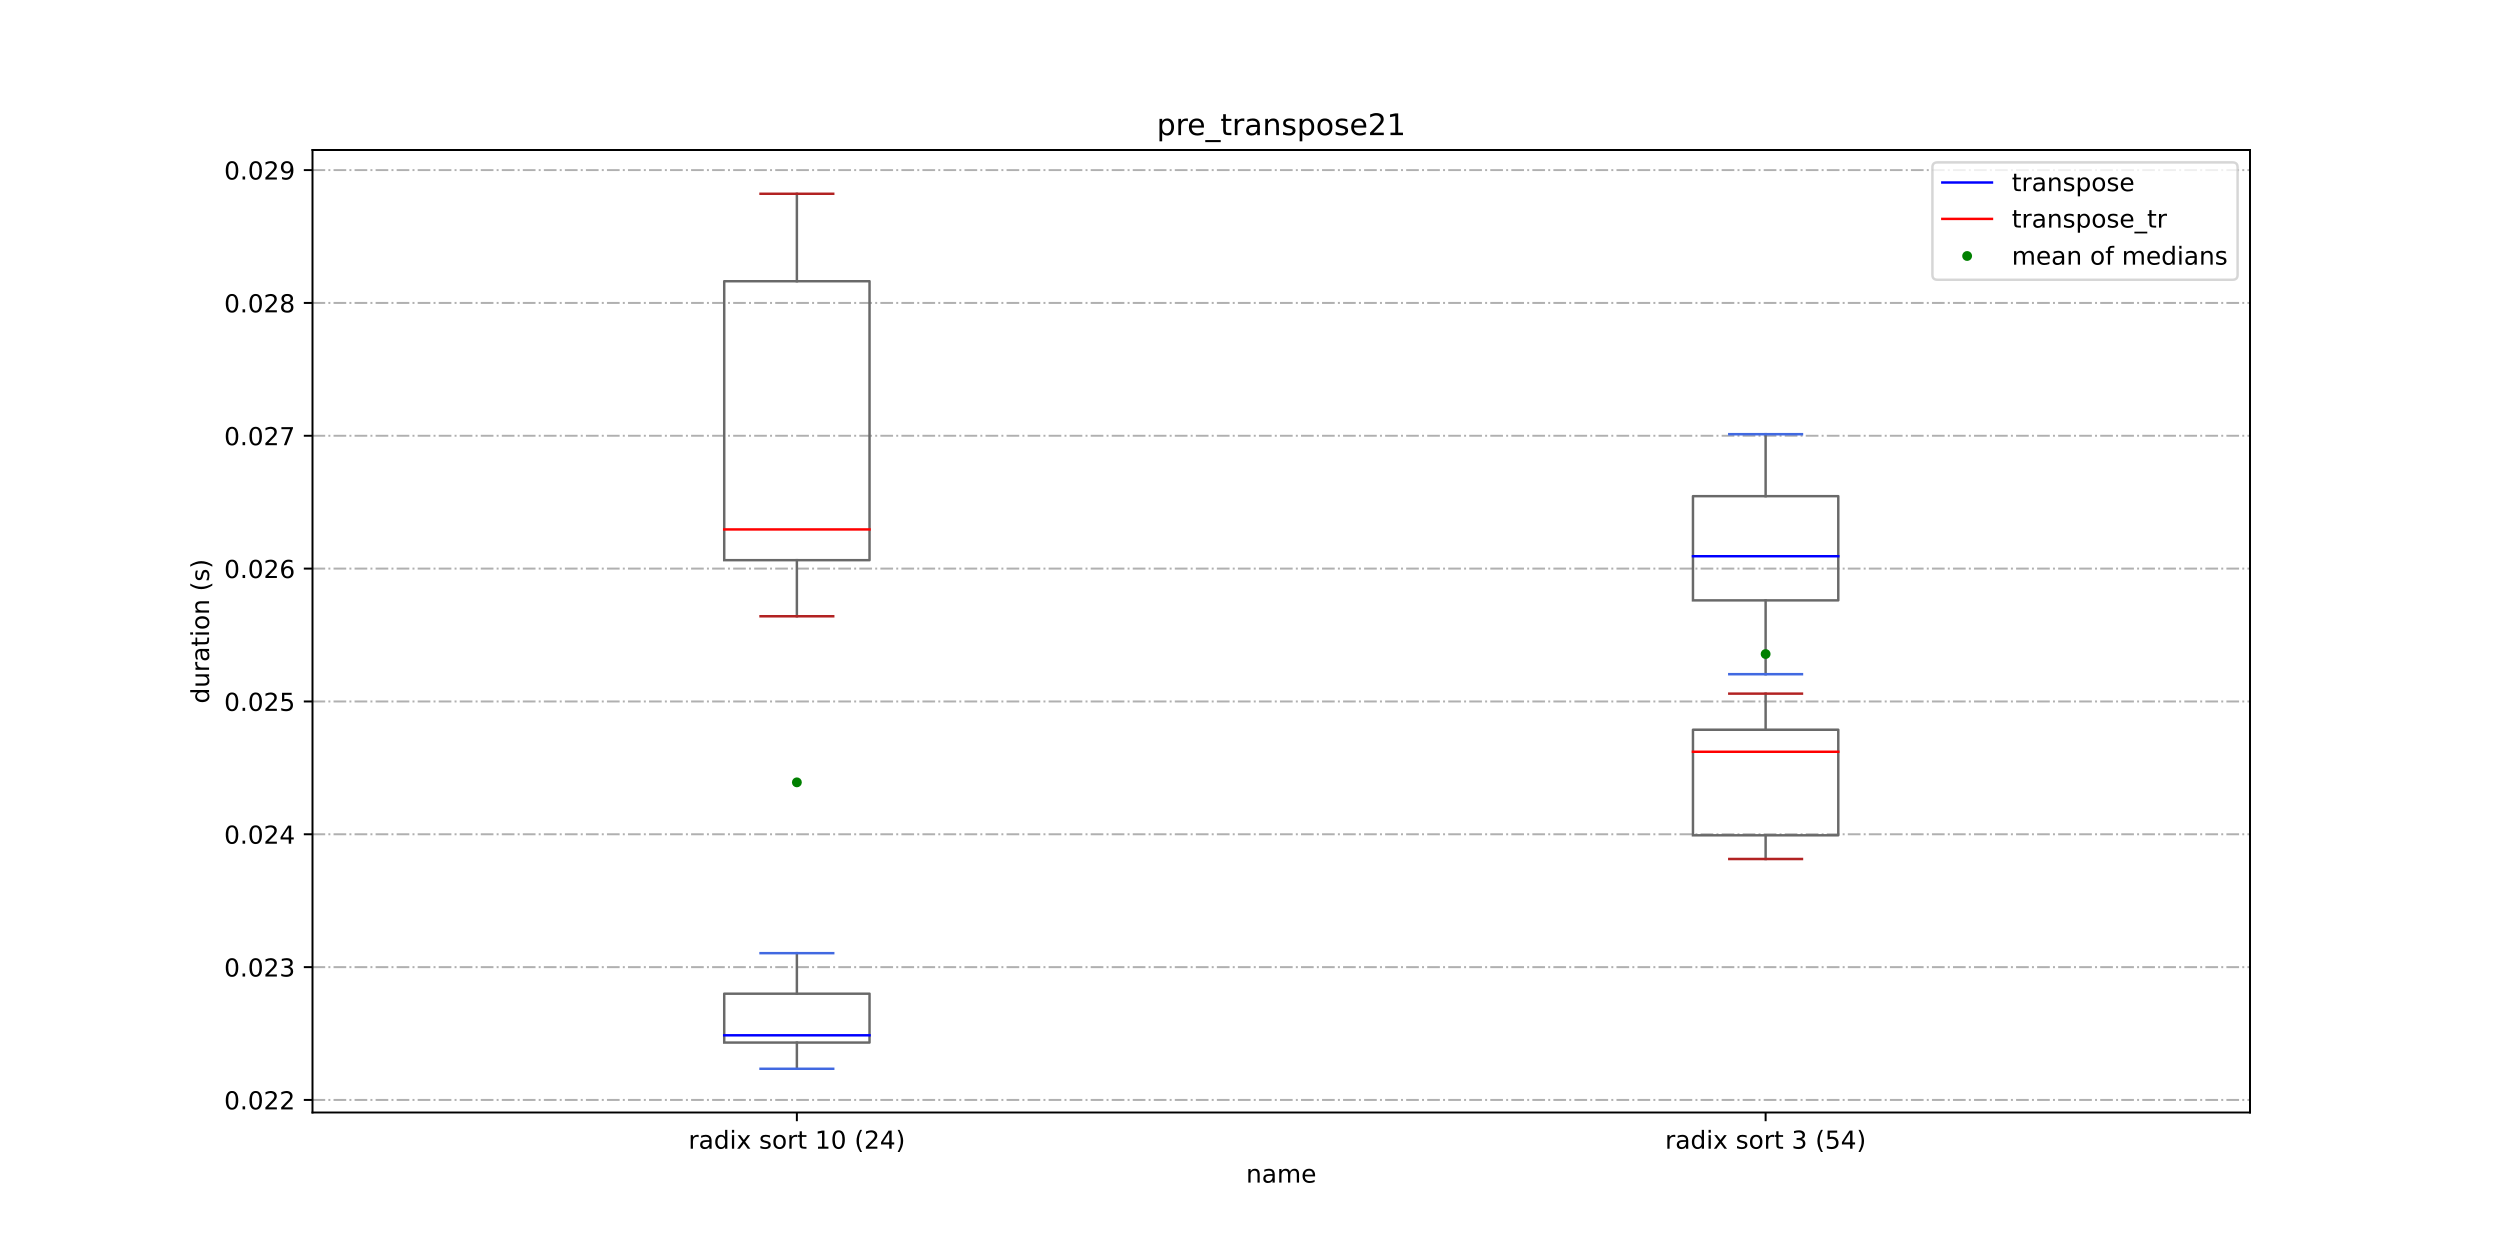 <?xml version="1.0" encoding="utf-8" standalone="no"?>
<!DOCTYPE svg PUBLIC "-//W3C//DTD SVG 1.1//EN"
  "http://www.w3.org/Graphics/SVG/1.1/DTD/svg11.dtd">
<!-- Created with matplotlib (https://matplotlib.org/) -->
<svg height="504pt" version="1.1" viewBox="0 0 1008 504" width="1008pt" xmlns="http://www.w3.org/2000/svg" xmlns:xlink="http://www.w3.org/1999/xlink">
 <defs>
  <style type="text/css">*{stroke-linecap:butt;stroke-linejoin:round;}</style>
 </defs>
 <g id="figure_1">
  <g id="patch_1">
   <path d="M 0 504 
L 1008 504 
L 1008 0 
L 0 0 
z
" style="fill:#ffffff;"/>
  </g>
  <g id="axes_1">
   <g id="patch_2">
    <path d="M 126 448.56 
L 907.2 448.56 
L 907.2 60.48 
L 126 60.48 
z
" style="fill:#ffffff;"/>
   </g>
   <g id="matplotlib.axis_1">
    <g id="xtick_1">
     <g id="line2d_1">
      <defs>
       <path d="M 0 0 
L 0 3.5 
" id="m5b4b684e51" style="stroke:#000000;stroke-width:0.8;"/>
      </defs>
      <g>
       <use style="stroke:#000000;stroke-width:0.8;" x="321.3" xlink:href="#m5b4b684e51" y="448.56"/>
      </g>
     </g>
     <g id="text_1">
      <!-- radix sort 10 (24) -->
      <g transform="translate(277.584 463.158)scale(0.1 -0.1)">
       <defs>
        <path d="M 41.109 46.297 
Q 39.594 47.172 37.812 47.578 
Q 36.031 48 33.891 48 
Q 26.266 48 22.188 43.047 
Q 18.109 38.094 18.109 28.812 
L 18.109 0 
L 9.078 0 
L 9.078 54.688 
L 18.109 54.688 
L 18.109 46.188 
Q 20.953 51.172 25.484 53.578 
Q 30.031 56 36.531 56 
Q 37.453 56 38.578 55.875 
Q 39.703 55.766 41.062 55.516 
z
" id="DejaVuSans-114"/>
        <path d="M 34.281 27.484 
Q 23.391 27.484 19.188 25 
Q 14.984 22.516 14.984 16.5 
Q 14.984 11.719 18.141 8.906 
Q 21.297 6.109 26.703 6.109 
Q 34.188 6.109 38.703 11.406 
Q 43.219 16.703 43.219 25.484 
L 43.219 27.484 
z
M 52.203 31.203 
L 52.203 0 
L 43.219 0 
L 43.219 8.297 
Q 40.141 3.328 35.547 0.953 
Q 30.953 -1.422 24.312 -1.422 
Q 15.922 -1.422 10.953 3.297 
Q 6 8.016 6 15.922 
Q 6 25.141 12.172 29.828 
Q 18.359 34.516 30.609 34.516 
L 43.219 34.516 
L 43.219 35.406 
Q 43.219 41.609 39.141 45 
Q 35.062 48.391 27.688 48.391 
Q 23 48.391 18.547 47.266 
Q 14.109 46.141 10.016 43.891 
L 10.016 52.203 
Q 14.938 54.109 19.578 55.047 
Q 24.219 56 28.609 56 
Q 40.484 56 46.344 49.844 
Q 52.203 43.703 52.203 31.203 
z
" id="DejaVuSans-97"/>
        <path d="M 45.406 46.391 
L 45.406 75.984 
L 54.391 75.984 
L 54.391 0 
L 45.406 0 
L 45.406 8.203 
Q 42.578 3.328 38.25 0.953 
Q 33.938 -1.422 27.875 -1.422 
Q 17.969 -1.422 11.734 6.484 
Q 5.516 14.406 5.516 27.297 
Q 5.516 40.188 11.734 48.094 
Q 17.969 56 27.875 56 
Q 33.938 56 38.25 53.625 
Q 42.578 51.266 45.406 46.391 
z
M 14.797 27.297 
Q 14.797 17.391 18.875 11.75 
Q 22.953 6.109 30.078 6.109 
Q 37.203 6.109 41.297 11.75 
Q 45.406 17.391 45.406 27.297 
Q 45.406 37.203 41.297 42.844 
Q 37.203 48.484 30.078 48.484 
Q 22.953 48.484 18.875 42.844 
Q 14.797 37.203 14.797 27.297 
z
" id="DejaVuSans-100"/>
        <path d="M 9.422 54.688 
L 18.406 54.688 
L 18.406 0 
L 9.422 0 
z
M 9.422 75.984 
L 18.406 75.984 
L 18.406 64.594 
L 9.422 64.594 
z
" id="DejaVuSans-105"/>
        <path d="M 54.891 54.688 
L 35.109 28.078 
L 55.906 0 
L 45.312 0 
L 29.391 21.484 
L 13.484 0 
L 2.875 0 
L 24.125 28.609 
L 4.688 54.688 
L 15.281 54.688 
L 29.781 35.203 
L 44.281 54.688 
z
" id="DejaVuSans-120"/>
        <path id="DejaVuSans-32"/>
        <path d="M 44.281 53.078 
L 44.281 44.578 
Q 40.484 46.531 36.375 47.5 
Q 32.281 48.484 27.875 48.484 
Q 21.188 48.484 17.844 46.438 
Q 14.5 44.391 14.5 40.281 
Q 14.5 37.156 16.891 35.375 
Q 19.281 33.594 26.516 31.984 
L 29.594 31.297 
Q 39.156 29.25 43.188 25.516 
Q 47.219 21.781 47.219 15.094 
Q 47.219 7.469 41.188 3.016 
Q 35.156 -1.422 24.609 -1.422 
Q 20.219 -1.422 15.453 -0.562 
Q 10.688 0.297 5.422 2 
L 5.422 11.281 
Q 10.406 8.688 15.234 7.391 
Q 20.062 6.109 24.812 6.109 
Q 31.156 6.109 34.562 8.281 
Q 37.984 10.453 37.984 14.406 
Q 37.984 18.062 35.516 20.016 
Q 33.062 21.969 24.703 23.781 
L 21.578 24.516 
Q 13.234 26.266 9.516 29.906 
Q 5.812 33.547 5.812 39.891 
Q 5.812 47.609 11.281 51.797 
Q 16.75 56 26.812 56 
Q 31.781 56 36.172 55.266 
Q 40.578 54.547 44.281 53.078 
z
" id="DejaVuSans-115"/>
        <path d="M 30.609 48.391 
Q 23.391 48.391 19.188 42.75 
Q 14.984 37.109 14.984 27.297 
Q 14.984 17.484 19.156 11.844 
Q 23.344 6.203 30.609 6.203 
Q 37.797 6.203 41.984 11.859 
Q 46.188 17.531 46.188 27.297 
Q 46.188 37.016 41.984 42.703 
Q 37.797 48.391 30.609 48.391 
z
M 30.609 56 
Q 42.328 56 49.016 48.375 
Q 55.719 40.766 55.719 27.297 
Q 55.719 13.875 49.016 6.219 
Q 42.328 -1.422 30.609 -1.422 
Q 18.844 -1.422 12.172 6.219 
Q 5.516 13.875 5.516 27.297 
Q 5.516 40.766 12.172 48.375 
Q 18.844 56 30.609 56 
z
" id="DejaVuSans-111"/>
        <path d="M 18.312 70.219 
L 18.312 54.688 
L 36.812 54.688 
L 36.812 47.703 
L 18.312 47.703 
L 18.312 18.016 
Q 18.312 11.328 20.141 9.422 
Q 21.969 7.516 27.594 7.516 
L 36.812 7.516 
L 36.812 0 
L 27.594 0 
Q 17.188 0 13.234 3.875 
Q 9.281 7.766 9.281 18.016 
L 9.281 47.703 
L 2.688 47.703 
L 2.688 54.688 
L 9.281 54.688 
L 9.281 70.219 
z
" id="DejaVuSans-116"/>
        <path d="M 12.406 8.297 
L 28.516 8.297 
L 28.516 63.922 
L 10.984 60.406 
L 10.984 69.391 
L 28.422 72.906 
L 38.281 72.906 
L 38.281 8.297 
L 54.391 8.297 
L 54.391 0 
L 12.406 0 
z
" id="DejaVuSans-49"/>
        <path d="M 31.781 66.406 
Q 24.172 66.406 20.328 58.906 
Q 16.5 51.422 16.5 36.375 
Q 16.5 21.391 20.328 13.891 
Q 24.172 6.391 31.781 6.391 
Q 39.453 6.391 43.281 13.891 
Q 47.125 21.391 47.125 36.375 
Q 47.125 51.422 43.281 58.906 
Q 39.453 66.406 31.781 66.406 
z
M 31.781 74.219 
Q 44.047 74.219 50.516 64.516 
Q 56.984 54.828 56.984 36.375 
Q 56.984 17.969 50.516 8.266 
Q 44.047 -1.422 31.781 -1.422 
Q 19.531 -1.422 13.062 8.266 
Q 6.594 17.969 6.594 36.375 
Q 6.594 54.828 13.062 64.516 
Q 19.531 74.219 31.781 74.219 
z
" id="DejaVuSans-48"/>
        <path d="M 31 75.875 
Q 24.469 64.656 21.281 53.656 
Q 18.109 42.672 18.109 31.391 
Q 18.109 20.125 21.312 9.062 
Q 24.516 -2 31 -13.188 
L 23.188 -13.188 
Q 15.875 -1.703 12.234 9.375 
Q 8.594 20.453 8.594 31.391 
Q 8.594 42.281 12.203 53.312 
Q 15.828 64.359 23.188 75.875 
z
" id="DejaVuSans-40"/>
        <path d="M 19.188 8.297 
L 53.609 8.297 
L 53.609 0 
L 7.328 0 
L 7.328 8.297 
Q 12.938 14.109 22.625 23.891 
Q 32.328 33.688 34.812 36.531 
Q 39.547 41.844 41.422 45.531 
Q 43.312 49.219 43.312 52.781 
Q 43.312 58.594 39.234 62.25 
Q 35.156 65.922 28.609 65.922 
Q 23.969 65.922 18.812 64.312 
Q 13.672 62.703 7.812 59.422 
L 7.812 69.391 
Q 13.766 71.781 18.938 73 
Q 24.125 74.219 28.422 74.219 
Q 39.75 74.219 46.484 68.547 
Q 53.219 62.891 53.219 53.422 
Q 53.219 48.922 51.531 44.891 
Q 49.859 40.875 45.406 35.406 
Q 44.188 33.984 37.641 27.219 
Q 31.109 20.453 19.188 8.297 
z
" id="DejaVuSans-50"/>
        <path d="M 37.797 64.312 
L 12.891 25.391 
L 37.797 25.391 
z
M 35.203 72.906 
L 47.609 72.906 
L 47.609 25.391 
L 58.016 25.391 
L 58.016 17.188 
L 47.609 17.188 
L 47.609 0 
L 37.797 0 
L 37.797 17.188 
L 4.891 17.188 
L 4.891 26.703 
z
" id="DejaVuSans-52"/>
        <path d="M 8.016 75.875 
L 15.828 75.875 
Q 23.141 64.359 26.781 53.312 
Q 30.422 42.281 30.422 31.391 
Q 30.422 20.453 26.781 9.375 
Q 23.141 -1.703 15.828 -13.188 
L 8.016 -13.188 
Q 14.5 -2 17.703 9.062 
Q 20.906 20.125 20.906 31.391 
Q 20.906 42.672 17.703 53.656 
Q 14.5 64.656 8.016 75.875 
z
" id="DejaVuSans-41"/>
       </defs>
       <use xlink:href="#DejaVuSans-114"/>
       <use x="41.113" xlink:href="#DejaVuSans-97"/>
       <use x="102.393" xlink:href="#DejaVuSans-100"/>
       <use x="165.869" xlink:href="#DejaVuSans-105"/>
       <use x="193.652" xlink:href="#DejaVuSans-120"/>
       <use x="252.832" xlink:href="#DejaVuSans-32"/>
       <use x="284.619" xlink:href="#DejaVuSans-115"/>
       <use x="336.719" xlink:href="#DejaVuSans-111"/>
       <use x="397.9" xlink:href="#DejaVuSans-114"/>
       <use x="439.014" xlink:href="#DejaVuSans-116"/>
       <use x="478.223" xlink:href="#DejaVuSans-32"/>
       <use x="510.01" xlink:href="#DejaVuSans-49"/>
       <use x="573.633" xlink:href="#DejaVuSans-48"/>
       <use x="637.256" xlink:href="#DejaVuSans-32"/>
       <use x="669.043" xlink:href="#DejaVuSans-40"/>
       <use x="708.057" xlink:href="#DejaVuSans-50"/>
       <use x="771.68" xlink:href="#DejaVuSans-52"/>
       <use x="835.303" xlink:href="#DejaVuSans-41"/>
      </g>
     </g>
    </g>
    <g id="xtick_2">
     <g id="line2d_2">
      <g>
       <use style="stroke:#000000;stroke-width:0.8;" x="711.9" xlink:href="#m5b4b684e51" y="448.56"/>
      </g>
     </g>
     <g id="text_2">
      <!-- radix sort 3 (54) -->
      <g transform="translate(671.366 463.158)scale(0.1 -0.1)">
       <defs>
        <path d="M 40.578 39.312 
Q 47.656 37.797 51.625 33 
Q 55.609 28.219 55.609 21.188 
Q 55.609 10.406 48.188 4.484 
Q 40.766 -1.422 27.094 -1.422 
Q 22.516 -1.422 17.656 -0.516 
Q 12.797 0.391 7.625 2.203 
L 7.625 11.719 
Q 11.719 9.328 16.594 8.109 
Q 21.484 6.891 26.812 6.891 
Q 36.078 6.891 40.938 10.547 
Q 45.797 14.203 45.797 21.188 
Q 45.797 27.641 41.281 31.266 
Q 36.766 34.906 28.719 34.906 
L 20.219 34.906 
L 20.219 43.016 
L 29.109 43.016 
Q 36.375 43.016 40.234 45.922 
Q 44.094 48.828 44.094 54.297 
Q 44.094 59.906 40.109 62.906 
Q 36.141 65.922 28.719 65.922 
Q 24.656 65.922 20.016 65.031 
Q 15.375 64.156 9.812 62.312 
L 9.812 71.094 
Q 15.438 72.656 20.344 73.438 
Q 25.25 74.219 29.594 74.219 
Q 40.828 74.219 47.359 69.109 
Q 53.906 64.016 53.906 55.328 
Q 53.906 49.266 50.438 45.094 
Q 46.969 40.922 40.578 39.312 
z
" id="DejaVuSans-51"/>
        <path d="M 10.797 72.906 
L 49.516 72.906 
L 49.516 64.594 
L 19.828 64.594 
L 19.828 46.734 
Q 21.969 47.469 24.109 47.828 
Q 26.266 48.188 28.422 48.188 
Q 40.625 48.188 47.75 41.5 
Q 54.891 34.812 54.891 23.391 
Q 54.891 11.625 47.562 5.094 
Q 40.234 -1.422 26.906 -1.422 
Q 22.312 -1.422 17.547 -0.641 
Q 12.797 0.141 7.719 1.703 
L 7.719 11.625 
Q 12.109 9.234 16.797 8.062 
Q 21.484 6.891 26.703 6.891 
Q 35.156 6.891 40.078 11.328 
Q 45.016 15.766 45.016 23.391 
Q 45.016 31 40.078 35.438 
Q 35.156 39.891 26.703 39.891 
Q 22.75 39.891 18.812 39.016 
Q 14.891 38.141 10.797 36.281 
z
" id="DejaVuSans-53"/>
       </defs>
       <use xlink:href="#DejaVuSans-114"/>
       <use x="41.113" xlink:href="#DejaVuSans-97"/>
       <use x="102.393" xlink:href="#DejaVuSans-100"/>
       <use x="165.869" xlink:href="#DejaVuSans-105"/>
       <use x="193.652" xlink:href="#DejaVuSans-120"/>
       <use x="252.832" xlink:href="#DejaVuSans-32"/>
       <use x="284.619" xlink:href="#DejaVuSans-115"/>
       <use x="336.719" xlink:href="#DejaVuSans-111"/>
       <use x="397.9" xlink:href="#DejaVuSans-114"/>
       <use x="439.014" xlink:href="#DejaVuSans-116"/>
       <use x="478.223" xlink:href="#DejaVuSans-32"/>
       <use x="510.01" xlink:href="#DejaVuSans-51"/>
       <use x="573.633" xlink:href="#DejaVuSans-32"/>
       <use x="605.42" xlink:href="#DejaVuSans-40"/>
       <use x="644.434" xlink:href="#DejaVuSans-53"/>
       <use x="708.057" xlink:href="#DejaVuSans-52"/>
       <use x="771.68" xlink:href="#DejaVuSans-41"/>
      </g>
     </g>
    </g>
    <g id="text_3">
     <!-- name -->
     <g transform="translate(502.42 476.837)scale(0.1 -0.1)">
      <defs>
       <path d="M 54.891 33.016 
L 54.891 0 
L 45.906 0 
L 45.906 32.719 
Q 45.906 40.484 42.875 44.328 
Q 39.844 48.188 33.797 48.188 
Q 26.516 48.188 22.312 43.547 
Q 18.109 38.922 18.109 30.906 
L 18.109 0 
L 9.078 0 
L 9.078 54.688 
L 18.109 54.688 
L 18.109 46.188 
Q 21.344 51.125 25.703 53.562 
Q 30.078 56 35.797 56 
Q 45.219 56 50.047 50.172 
Q 54.891 44.344 54.891 33.016 
z
" id="DejaVuSans-110"/>
       <path d="M 52 44.188 
Q 55.375 50.25 60.062 53.125 
Q 64.75 56 71.094 56 
Q 79.641 56 84.281 50.016 
Q 88.922 44.047 88.922 33.016 
L 88.922 0 
L 79.891 0 
L 79.891 32.719 
Q 79.891 40.578 77.094 44.375 
Q 74.312 48.188 68.609 48.188 
Q 61.625 48.188 57.562 43.547 
Q 53.516 38.922 53.516 30.906 
L 53.516 0 
L 44.484 0 
L 44.484 32.719 
Q 44.484 40.625 41.703 44.406 
Q 38.922 48.188 33.109 48.188 
Q 26.219 48.188 22.156 43.531 
Q 18.109 38.875 18.109 30.906 
L 18.109 0 
L 9.078 0 
L 9.078 54.688 
L 18.109 54.688 
L 18.109 46.188 
Q 21.188 51.219 25.484 53.609 
Q 29.781 56 35.688 56 
Q 41.656 56 45.828 52.969 
Q 50 49.953 52 44.188 
z
" id="DejaVuSans-109"/>
       <path d="M 56.203 29.594 
L 56.203 25.203 
L 14.891 25.203 
Q 15.484 15.922 20.484 11.062 
Q 25.484 6.203 34.422 6.203 
Q 39.594 6.203 44.453 7.469 
Q 49.312 8.734 54.109 11.281 
L 54.109 2.781 
Q 49.266 0.734 44.188 -0.344 
Q 39.109 -1.422 33.891 -1.422 
Q 20.797 -1.422 13.156 6.188 
Q 5.516 13.812 5.516 26.812 
Q 5.516 40.234 12.766 48.109 
Q 20.016 56 32.328 56 
Q 43.359 56 49.781 48.891 
Q 56.203 41.797 56.203 29.594 
z
M 47.219 32.234 
Q 47.125 39.594 43.094 43.984 
Q 39.062 48.391 32.422 48.391 
Q 24.906 48.391 20.391 44.141 
Q 15.875 39.891 15.188 32.172 
z
" id="DejaVuSans-101"/>
      </defs>
      <use xlink:href="#DejaVuSans-110"/>
      <use x="63.379" xlink:href="#DejaVuSans-97"/>
      <use x="124.658" xlink:href="#DejaVuSans-109"/>
      <use x="222.07" xlink:href="#DejaVuSans-101"/>
     </g>
    </g>
   </g>
   <g id="matplotlib.axis_2">
    <g id="ytick_1">
     <g id="line2d_3">
      <path clip-path="url(#p1fc2415521)" d="M 126 443.502 
L 907.2 443.502 
" style="fill:none;stroke:#b0b0b0;stroke-dasharray:5.12,1.28,0.8,1.28;stroke-dashoffset:0;stroke-width:0.8;"/>
     </g>
     <g id="line2d_4">
      <defs>
       <path d="M 0 0 
L -3.5 0 
" id="m9c1d127712" style="stroke:#000000;stroke-width:0.8;"/>
      </defs>
      <g>
       <use style="stroke:#000000;stroke-width:0.8;" x="126" xlink:href="#m9c1d127712" y="443.502"/>
      </g>
     </g>
     <g id="text_4">
      <!-- 0.022 -->
      <g transform="translate(90.372 447.301)scale(0.1 -0.1)">
       <defs>
        <path d="M 10.688 12.406 
L 21 12.406 
L 21 0 
L 10.688 0 
z
" id="DejaVuSans-46"/>
       </defs>
       <use xlink:href="#DejaVuSans-48"/>
       <use x="63.623" xlink:href="#DejaVuSans-46"/>
       <use x="95.41" xlink:href="#DejaVuSans-48"/>
       <use x="159.033" xlink:href="#DejaVuSans-50"/>
       <use x="222.656" xlink:href="#DejaVuSans-50"/>
      </g>
     </g>
    </g>
    <g id="ytick_2">
     <g id="line2d_5">
      <path clip-path="url(#p1fc2415521)" d="M 126 389.942 
L 907.2 389.942 
" style="fill:none;stroke:#b0b0b0;stroke-dasharray:5.12,1.28,0.8,1.28;stroke-dashoffset:0;stroke-width:0.8;"/>
     </g>
     <g id="line2d_6">
      <g>
       <use style="stroke:#000000;stroke-width:0.8;" x="126" xlink:href="#m9c1d127712" y="389.942"/>
      </g>
     </g>
     <g id="text_5">
      <!-- 0.023 -->
      <g transform="translate(90.372 393.742)scale(0.1 -0.1)">
       <use xlink:href="#DejaVuSans-48"/>
       <use x="63.623" xlink:href="#DejaVuSans-46"/>
       <use x="95.41" xlink:href="#DejaVuSans-48"/>
       <use x="159.033" xlink:href="#DejaVuSans-50"/>
       <use x="222.656" xlink:href="#DejaVuSans-51"/>
      </g>
     </g>
    </g>
    <g id="ytick_3">
     <g id="line2d_7">
      <path clip-path="url(#p1fc2415521)" d="M 126 336.382 
L 907.2 336.382 
" style="fill:none;stroke:#b0b0b0;stroke-dasharray:5.12,1.28,0.8,1.28;stroke-dashoffset:0;stroke-width:0.8;"/>
     </g>
     <g id="line2d_8">
      <g>
       <use style="stroke:#000000;stroke-width:0.8;" x="126" xlink:href="#m9c1d127712" y="336.382"/>
      </g>
     </g>
     <g id="text_6">
      <!-- 0.024 -->
      <g transform="translate(90.372 340.182)scale(0.1 -0.1)">
       <use xlink:href="#DejaVuSans-48"/>
       <use x="63.623" xlink:href="#DejaVuSans-46"/>
       <use x="95.41" xlink:href="#DejaVuSans-48"/>
       <use x="159.033" xlink:href="#DejaVuSans-50"/>
       <use x="222.656" xlink:href="#DejaVuSans-52"/>
      </g>
     </g>
    </g>
    <g id="ytick_4">
     <g id="line2d_9">
      <path clip-path="url(#p1fc2415521)" d="M 126 282.823 
L 907.2 282.823 
" style="fill:none;stroke:#b0b0b0;stroke-dasharray:5.12,1.28,0.8,1.28;stroke-dashoffset:0;stroke-width:0.8;"/>
     </g>
     <g id="line2d_10">
      <g>
       <use style="stroke:#000000;stroke-width:0.8;" x="126" xlink:href="#m9c1d127712" y="282.823"/>
      </g>
     </g>
     <g id="text_7">
      <!-- 0.025 -->
      <g transform="translate(90.372 286.622)scale(0.1 -0.1)">
       <use xlink:href="#DejaVuSans-48"/>
       <use x="63.623" xlink:href="#DejaVuSans-46"/>
       <use x="95.41" xlink:href="#DejaVuSans-48"/>
       <use x="159.033" xlink:href="#DejaVuSans-50"/>
       <use x="222.656" xlink:href="#DejaVuSans-53"/>
      </g>
     </g>
    </g>
    <g id="ytick_5">
     <g id="line2d_11">
      <path clip-path="url(#p1fc2415521)" d="M 126 229.263 
L 907.2 229.263 
" style="fill:none;stroke:#b0b0b0;stroke-dasharray:5.12,1.28,0.8,1.28;stroke-dashoffset:0;stroke-width:0.8;"/>
     </g>
     <g id="line2d_12">
      <g>
       <use style="stroke:#000000;stroke-width:0.8;" x="126" xlink:href="#m9c1d127712" y="229.263"/>
      </g>
     </g>
     <g id="text_8">
      <!-- 0.026 -->
      <g transform="translate(90.372 233.062)scale(0.1 -0.1)">
       <defs>
        <path d="M 33.016 40.375 
Q 26.375 40.375 22.484 35.828 
Q 18.609 31.297 18.609 23.391 
Q 18.609 15.531 22.484 10.953 
Q 26.375 6.391 33.016 6.391 
Q 39.656 6.391 43.531 10.953 
Q 47.406 15.531 47.406 23.391 
Q 47.406 31.297 43.531 35.828 
Q 39.656 40.375 33.016 40.375 
z
M 52.594 71.297 
L 52.594 62.312 
Q 48.875 64.062 45.094 64.984 
Q 41.312 65.922 37.594 65.922 
Q 27.828 65.922 22.672 59.328 
Q 17.531 52.734 16.797 39.406 
Q 19.672 43.656 24.016 45.922 
Q 28.375 48.188 33.594 48.188 
Q 44.578 48.188 50.953 41.516 
Q 57.328 34.859 57.328 23.391 
Q 57.328 12.156 50.688 5.359 
Q 44.047 -1.422 33.016 -1.422 
Q 20.359 -1.422 13.672 8.266 
Q 6.984 17.969 6.984 36.375 
Q 6.984 53.656 15.188 63.938 
Q 23.391 74.219 37.203 74.219 
Q 40.922 74.219 44.703 73.484 
Q 48.484 72.75 52.594 71.297 
z
" id="DejaVuSans-54"/>
       </defs>
       <use xlink:href="#DejaVuSans-48"/>
       <use x="63.623" xlink:href="#DejaVuSans-46"/>
       <use x="95.41" xlink:href="#DejaVuSans-48"/>
       <use x="159.033" xlink:href="#DejaVuSans-50"/>
       <use x="222.656" xlink:href="#DejaVuSans-54"/>
      </g>
     </g>
    </g>
    <g id="ytick_6">
     <g id="line2d_13">
      <path clip-path="url(#p1fc2415521)" d="M 126 175.703 
L 907.2 175.703 
" style="fill:none;stroke:#b0b0b0;stroke-dasharray:5.12,1.28,0.8,1.28;stroke-dashoffset:0;stroke-width:0.8;"/>
     </g>
     <g id="line2d_14">
      <g>
       <use style="stroke:#000000;stroke-width:0.8;" x="126" xlink:href="#m9c1d127712" y="175.703"/>
      </g>
     </g>
     <g id="text_9">
      <!-- 0.027 -->
      <g transform="translate(90.372 179.502)scale(0.1 -0.1)">
       <defs>
        <path d="M 8.203 72.906 
L 55.078 72.906 
L 55.078 68.703 
L 28.609 0 
L 18.312 0 
L 43.219 64.594 
L 8.203 64.594 
z
" id="DejaVuSans-55"/>
       </defs>
       <use xlink:href="#DejaVuSans-48"/>
       <use x="63.623" xlink:href="#DejaVuSans-46"/>
       <use x="95.41" xlink:href="#DejaVuSans-48"/>
       <use x="159.033" xlink:href="#DejaVuSans-50"/>
       <use x="222.656" xlink:href="#DejaVuSans-55"/>
      </g>
     </g>
    </g>
    <g id="ytick_7">
     <g id="line2d_15">
      <path clip-path="url(#p1fc2415521)" d="M 126 122.143 
L 907.2 122.143 
" style="fill:none;stroke:#b0b0b0;stroke-dasharray:5.12,1.28,0.8,1.28;stroke-dashoffset:0;stroke-width:0.8;"/>
     </g>
     <g id="line2d_16">
      <g>
       <use style="stroke:#000000;stroke-width:0.8;" x="126" xlink:href="#m9c1d127712" y="122.143"/>
      </g>
     </g>
     <g id="text_10">
      <!-- 0.028 -->
      <g transform="translate(90.372 125.942)scale(0.1 -0.1)">
       <defs>
        <path d="M 31.781 34.625 
Q 24.75 34.625 20.719 30.859 
Q 16.703 27.094 16.703 20.516 
Q 16.703 13.922 20.719 10.156 
Q 24.75 6.391 31.781 6.391 
Q 38.812 6.391 42.859 10.172 
Q 46.922 13.969 46.922 20.516 
Q 46.922 27.094 42.891 30.859 
Q 38.875 34.625 31.781 34.625 
z
M 21.922 38.812 
Q 15.578 40.375 12.031 44.719 
Q 8.5 49.078 8.5 55.328 
Q 8.5 64.062 14.719 69.141 
Q 20.953 74.219 31.781 74.219 
Q 42.672 74.219 48.875 69.141 
Q 55.078 64.062 55.078 55.328 
Q 55.078 49.078 51.531 44.719 
Q 48 40.375 41.703 38.812 
Q 48.828 37.156 52.797 32.312 
Q 56.781 27.484 56.781 20.516 
Q 56.781 9.906 50.312 4.234 
Q 43.844 -1.422 31.781 -1.422 
Q 19.734 -1.422 13.25 4.234 
Q 6.781 9.906 6.781 20.516 
Q 6.781 27.484 10.781 32.312 
Q 14.797 37.156 21.922 38.812 
z
M 18.312 54.391 
Q 18.312 48.734 21.844 45.562 
Q 25.391 42.391 31.781 42.391 
Q 38.141 42.391 41.719 45.562 
Q 45.312 48.734 45.312 54.391 
Q 45.312 60.062 41.719 63.234 
Q 38.141 66.406 31.781 66.406 
Q 25.391 66.406 21.844 63.234 
Q 18.312 60.062 18.312 54.391 
z
" id="DejaVuSans-56"/>
       </defs>
       <use xlink:href="#DejaVuSans-48"/>
       <use x="63.623" xlink:href="#DejaVuSans-46"/>
       <use x="95.41" xlink:href="#DejaVuSans-48"/>
       <use x="159.033" xlink:href="#DejaVuSans-50"/>
       <use x="222.656" xlink:href="#DejaVuSans-56"/>
      </g>
     </g>
    </g>
    <g id="ytick_8">
     <g id="line2d_17">
      <path clip-path="url(#p1fc2415521)" d="M 126 68.583 
L 907.2 68.583 
" style="fill:none;stroke:#b0b0b0;stroke-dasharray:5.12,1.28,0.8,1.28;stroke-dashoffset:0;stroke-width:0.8;"/>
     </g>
     <g id="line2d_18">
      <g>
       <use style="stroke:#000000;stroke-width:0.8;" x="126" xlink:href="#m9c1d127712" y="68.583"/>
      </g>
     </g>
     <g id="text_11">
      <!-- 0.029 -->
      <g transform="translate(90.372 72.383)scale(0.1 -0.1)">
       <defs>
        <path d="M 10.984 1.516 
L 10.984 10.5 
Q 14.703 8.734 18.5 7.812 
Q 22.312 6.891 25.984 6.891 
Q 35.75 6.891 40.891 13.453 
Q 46.047 20.016 46.781 33.406 
Q 43.953 29.203 39.594 26.953 
Q 35.25 24.703 29.984 24.703 
Q 19.047 24.703 12.672 31.312 
Q 6.297 37.938 6.297 49.422 
Q 6.297 60.641 12.938 67.422 
Q 19.578 74.219 30.609 74.219 
Q 43.266 74.219 49.922 64.516 
Q 56.594 54.828 56.594 36.375 
Q 56.594 19.141 48.406 8.859 
Q 40.234 -1.422 26.422 -1.422 
Q 22.703 -1.422 18.891 -0.688 
Q 15.094 0.047 10.984 1.516 
z
M 30.609 32.422 
Q 37.25 32.422 41.125 36.953 
Q 45.016 41.5 45.016 49.422 
Q 45.016 57.281 41.125 61.844 
Q 37.25 66.406 30.609 66.406 
Q 23.969 66.406 20.094 61.844 
Q 16.219 57.281 16.219 49.422 
Q 16.219 41.5 20.094 36.953 
Q 23.969 32.422 30.609 32.422 
z
" id="DejaVuSans-57"/>
       </defs>
       <use xlink:href="#DejaVuSans-48"/>
       <use x="63.623" xlink:href="#DejaVuSans-46"/>
       <use x="95.41" xlink:href="#DejaVuSans-48"/>
       <use x="159.033" xlink:href="#DejaVuSans-50"/>
       <use x="222.656" xlink:href="#DejaVuSans-57"/>
      </g>
     </g>
    </g>
    <g id="text_12">
     <!-- duration (s) -->
     <g transform="translate(84.292 283.655)rotate(-90)scale(0.1 -0.1)">
      <defs>
       <path d="M 8.5 21.578 
L 8.5 54.688 
L 17.484 54.688 
L 17.484 21.922 
Q 17.484 14.156 20.5 10.266 
Q 23.531 6.391 29.594 6.391 
Q 36.859 6.391 41.078 11.031 
Q 45.312 15.672 45.312 23.688 
L 45.312 54.688 
L 54.297 54.688 
L 54.297 0 
L 45.312 0 
L 45.312 8.406 
Q 42.047 3.422 37.719 1 
Q 33.406 -1.422 27.688 -1.422 
Q 18.266 -1.422 13.375 4.438 
Q 8.5 10.297 8.5 21.578 
z
M 31.109 56 
z
" id="DejaVuSans-117"/>
      </defs>
      <use xlink:href="#DejaVuSans-100"/>
      <use x="63.477" xlink:href="#DejaVuSans-117"/>
      <use x="126.855" xlink:href="#DejaVuSans-114"/>
      <use x="167.969" xlink:href="#DejaVuSans-97"/>
      <use x="229.248" xlink:href="#DejaVuSans-116"/>
      <use x="268.457" xlink:href="#DejaVuSans-105"/>
      <use x="296.24" xlink:href="#DejaVuSans-111"/>
      <use x="357.422" xlink:href="#DejaVuSans-110"/>
      <use x="420.801" xlink:href="#DejaVuSans-32"/>
      <use x="452.588" xlink:href="#DejaVuSans-40"/>
      <use x="491.602" xlink:href="#DejaVuSans-115"/>
      <use x="543.701" xlink:href="#DejaVuSans-41"/>
     </g>
    </g>
   </g>
   <g id="line2d_19">
    <path clip-path="url(#p1fc2415521)" d="M 292.005 420.366 
L 350.595 420.366 
L 350.595 400.65 
L 292.005 400.65 
L 292.005 420.366 
" style="fill:none;stroke:#696969;stroke-linecap:square;"/>
   </g>
   <g id="line2d_20">
    <path clip-path="url(#p1fc2415521)" d="M 321.3 420.366 
L 321.3 430.92 
" style="fill:none;stroke:#696969;stroke-linecap:square;"/>
   </g>
   <g id="line2d_21">
    <path clip-path="url(#p1fc2415521)" d="M 321.3 400.65 
L 321.3 384.324 
" style="fill:none;stroke:#696969;stroke-linecap:square;"/>
   </g>
   <g id="line2d_22">
    <path clip-path="url(#p1fc2415521)" d="M 306.652 430.92 
L 335.947 430.92 
" style="fill:none;stroke:#4169e1;stroke-linecap:square;"/>
   </g>
   <g id="line2d_23">
    <path clip-path="url(#p1fc2415521)" d="M 306.652 384.324 
L 335.947 384.324 
" style="fill:none;stroke:#4169e1;stroke-linecap:square;"/>
   </g>
   <g id="line2d_24"/>
   <g id="line2d_25">
    <path clip-path="url(#p1fc2415521)" d="M 682.605 242.063 
L 741.195 242.063 
L 741.195 200.051 
L 682.605 200.051 
L 682.605 242.063 
" style="fill:none;stroke:#696969;stroke-linecap:square;"/>
   </g>
   <g id="line2d_26">
    <path clip-path="url(#p1fc2415521)" d="M 711.9 242.063 
L 711.9 271.836 
" style="fill:none;stroke:#696969;stroke-linecap:square;"/>
   </g>
   <g id="line2d_27">
    <path clip-path="url(#p1fc2415521)" d="M 711.9 200.051 
L 711.9 175.067 
" style="fill:none;stroke:#696969;stroke-linecap:square;"/>
   </g>
   <g id="line2d_28">
    <path clip-path="url(#p1fc2415521)" d="M 697.253 271.836 
L 726.548 271.836 
" style="fill:none;stroke:#4169e1;stroke-linecap:square;"/>
   </g>
   <g id="line2d_29">
    <path clip-path="url(#p1fc2415521)" d="M 697.253 175.067 
L 726.548 175.067 
" style="fill:none;stroke:#4169e1;stroke-linecap:square;"/>
   </g>
   <g id="line2d_30"/>
   <g id="line2d_31">
    <path clip-path="url(#p1fc2415521)" d="M 292.005 225.865 
L 350.595 225.865 
L 350.595 113.383 
L 292.005 113.383 
L 292.005 225.865 
" style="fill:none;stroke:#696969;stroke-linecap:square;"/>
   </g>
   <g id="line2d_32">
    <path clip-path="url(#p1fc2415521)" d="M 321.3 225.865 
L 321.3 248.48 
" style="fill:none;stroke:#696969;stroke-linecap:square;"/>
   </g>
   <g id="line2d_33">
    <path clip-path="url(#p1fc2415521)" d="M 321.3 113.383 
L 321.3 78.12 
" style="fill:none;stroke:#696969;stroke-linecap:square;"/>
   </g>
   <g id="line2d_34">
    <path clip-path="url(#p1fc2415521)" d="M 306.652 248.48 
L 335.947 248.48 
" style="fill:none;stroke:#b22222;stroke-linecap:square;"/>
   </g>
   <g id="line2d_35">
    <path clip-path="url(#p1fc2415521)" d="M 306.652 78.12 
L 335.947 78.12 
" style="fill:none;stroke:#b22222;stroke-linecap:square;"/>
   </g>
   <g id="line2d_36"/>
   <g id="line2d_37">
    <path clip-path="url(#p1fc2415521)" d="M 682.605 336.782 
L 741.195 336.782 
L 741.195 294.227 
L 682.605 294.227 
L 682.605 336.782 
" style="fill:none;stroke:#696969;stroke-linecap:square;"/>
   </g>
   <g id="line2d_38">
    <path clip-path="url(#p1fc2415521)" d="M 711.9 336.782 
L 711.9 346.347 
" style="fill:none;stroke:#696969;stroke-linecap:square;"/>
   </g>
   <g id="line2d_39">
    <path clip-path="url(#p1fc2415521)" d="M 711.9 294.227 
L 711.9 279.663 
" style="fill:none;stroke:#696969;stroke-linecap:square;"/>
   </g>
   <g id="line2d_40">
    <path clip-path="url(#p1fc2415521)" d="M 697.253 346.347 
L 726.548 346.347 
" style="fill:none;stroke:#b22222;stroke-linecap:square;"/>
   </g>
   <g id="line2d_41">
    <path clip-path="url(#p1fc2415521)" d="M 697.253 279.663 
L 726.548 279.663 
" style="fill:none;stroke:#b22222;stroke-linecap:square;"/>
   </g>
   <g id="line2d_42"/>
   <g id="line2d_43">
    <path clip-path="url(#p1fc2415521)" d="M 292.005 417.422 
L 350.595 417.422 
" style="fill:none;stroke:#0000ff;stroke-linecap:square;"/>
   </g>
   <g id="line2d_44">
    <path clip-path="url(#p1fc2415521)" d="M 682.605 224.281 
L 741.195 224.281 
" style="fill:none;stroke:#0000ff;stroke-linecap:square;"/>
   </g>
   <g id="line2d_45">
    <path clip-path="url(#p1fc2415521)" d="M 292.005 213.466 
L 350.595 213.466 
" style="fill:none;stroke:#ff0000;stroke-linecap:square;"/>
   </g>
   <g id="line2d_46">
    <path clip-path="url(#p1fc2415521)" d="M 682.605 303.121 
L 741.195 303.121 
" style="fill:none;stroke:#ff0000;stroke-linecap:square;"/>
   </g>
   <g id="patch_3">
    <path d="M 126 448.56 
L 126 60.48 
" style="fill:none;stroke:#000000;stroke-linecap:square;stroke-linejoin:miter;stroke-width:0.8;"/>
   </g>
   <g id="patch_4">
    <path d="M 907.2 448.56 
L 907.2 60.48 
" style="fill:none;stroke:#000000;stroke-linecap:square;stroke-linejoin:miter;stroke-width:0.8;"/>
   </g>
   <g id="patch_5">
    <path d="M 126 448.56 
L 907.2 448.56 
" style="fill:none;stroke:#000000;stroke-linecap:square;stroke-linejoin:miter;stroke-width:0.8;"/>
   </g>
   <g id="patch_6">
    <path d="M 126 60.48 
L 907.2 60.48 
" style="fill:none;stroke:#000000;stroke-linecap:square;stroke-linejoin:miter;stroke-width:0.8;"/>
   </g>
   <g id="text_13">
    <!-- pre_transpose21 -->
    <g transform="translate(466.411 54.48)scale(0.12 -0.12)">
     <defs>
      <path d="M 18.109 8.203 
L 18.109 -20.797 
L 9.078 -20.797 
L 9.078 54.688 
L 18.109 54.688 
L 18.109 46.391 
Q 20.953 51.266 25.266 53.625 
Q 29.594 56 35.594 56 
Q 45.562 56 51.781 48.094 
Q 58.016 40.188 58.016 27.297 
Q 58.016 14.406 51.781 6.484 
Q 45.562 -1.422 35.594 -1.422 
Q 29.594 -1.422 25.266 0.953 
Q 20.953 3.328 18.109 8.203 
z
M 48.688 27.297 
Q 48.688 37.203 44.609 42.844 
Q 40.531 48.484 33.406 48.484 
Q 26.266 48.484 22.188 42.844 
Q 18.109 37.203 18.109 27.297 
Q 18.109 17.391 22.188 11.75 
Q 26.266 6.109 33.406 6.109 
Q 40.531 6.109 44.609 11.75 
Q 48.688 17.391 48.688 27.297 
z
" id="DejaVuSans-112"/>
      <path d="M 50.984 -16.609 
L 50.984 -23.578 
L -0.984 -23.578 
L -0.984 -16.609 
z
" id="DejaVuSans-95"/>
     </defs>
     <use xlink:href="#DejaVuSans-112"/>
     <use x="63.477" xlink:href="#DejaVuSans-114"/>
     <use x="102.34" xlink:href="#DejaVuSans-101"/>
     <use x="163.863" xlink:href="#DejaVuSans-95"/>
     <use x="213.863" xlink:href="#DejaVuSans-116"/>
     <use x="253.072" xlink:href="#DejaVuSans-114"/>
     <use x="294.186" xlink:href="#DejaVuSans-97"/>
     <use x="355.465" xlink:href="#DejaVuSans-110"/>
     <use x="418.844" xlink:href="#DejaVuSans-115"/>
     <use x="470.943" xlink:href="#DejaVuSans-112"/>
     <use x="534.42" xlink:href="#DejaVuSans-111"/>
     <use x="595.602" xlink:href="#DejaVuSans-115"/>
     <use x="647.701" xlink:href="#DejaVuSans-101"/>
     <use x="709.225" xlink:href="#DejaVuSans-50"/>
     <use x="772.848" xlink:href="#DejaVuSans-49"/>
    </g>
   </g>
   <g id="legend_1">
    <g id="patch_7">
     <path d="M 781.15 112.793 
L 900.2 112.793 
Q 902.2 112.793 902.2 110.793 
L 902.2 67.48 
Q 902.2 65.48 900.2 65.48 
L 781.15 65.48 
Q 779.15 65.48 779.15 67.48 
L 779.15 110.793 
Q 779.15 112.793 781.15 112.793 
z
" style="fill:#ffffff;opacity:0.8;stroke:#cccccc;stroke-linejoin:miter;"/>
    </g>
    <g id="line2d_47">
     <path d="M 783.15 73.578 
L 803.15 73.578 
" style="fill:none;stroke:#0000ff;stroke-linecap:square;"/>
    </g>
    <g id="line2d_48"/>
    <g id="text_14">
     <!-- transpose -->
     <g transform="translate(811.15 77.078)scale(0.1 -0.1)">
      <use xlink:href="#DejaVuSans-116"/>
      <use x="39.209" xlink:href="#DejaVuSans-114"/>
      <use x="80.322" xlink:href="#DejaVuSans-97"/>
      <use x="141.602" xlink:href="#DejaVuSans-110"/>
      <use x="204.98" xlink:href="#DejaVuSans-115"/>
      <use x="257.08" xlink:href="#DejaVuSans-112"/>
      <use x="320.557" xlink:href="#DejaVuSans-111"/>
      <use x="381.738" xlink:href="#DejaVuSans-115"/>
      <use x="433.838" xlink:href="#DejaVuSans-101"/>
     </g>
    </g>
    <g id="line2d_49">
     <path d="M 783.15 88.257 
L 803.15 88.257 
" style="fill:none;stroke:#ff0000;stroke-linecap:square;"/>
    </g>
    <g id="line2d_50"/>
    <g id="text_15">
     <!-- transpose_tr -->
     <g transform="translate(811.15 91.757)scale(0.1 -0.1)">
      <use xlink:href="#DejaVuSans-116"/>
      <use x="39.209" xlink:href="#DejaVuSans-114"/>
      <use x="80.322" xlink:href="#DejaVuSans-97"/>
      <use x="141.602" xlink:href="#DejaVuSans-110"/>
      <use x="204.98" xlink:href="#DejaVuSans-115"/>
      <use x="257.08" xlink:href="#DejaVuSans-112"/>
      <use x="320.557" xlink:href="#DejaVuSans-111"/>
      <use x="381.738" xlink:href="#DejaVuSans-115"/>
      <use x="433.838" xlink:href="#DejaVuSans-101"/>
      <use x="495.361" xlink:href="#DejaVuSans-95"/>
      <use x="545.361" xlink:href="#DejaVuSans-116"/>
      <use x="584.57" xlink:href="#DejaVuSans-114"/>
     </g>
    </g>
    <g id="line2d_51"/>
    <g id="line2d_52">
     <defs>
      <path d="M 0 1.5 
C 0.398 1.5 0.779 1.342 1.061 1.061 
C 1.342 0.779 1.5 0.398 1.5 0 
C 1.5 -0.398 1.342 -0.779 1.061 -1.061 
C 0.779 -1.342 0.398 -1.5 0 -1.5 
C -0.398 -1.5 -0.779 -1.342 -1.061 -1.061 
C -1.342 -0.779 -1.5 -0.398 -1.5 0 
C -1.5 0.398 -1.342 0.779 -1.061 1.061 
C -0.779 1.342 -0.398 1.5 0 1.5 
z
" id="me0c4a4c6f6" style="stroke:#008000;"/>
     </defs>
     <g>
      <use style="fill:#008000;stroke:#008000;" x="793.15" xlink:href="#me0c4a4c6f6" y="103.213"/>
     </g>
    </g>
    <g id="text_16">
     <!-- mean of medians -->
     <g transform="translate(811.15 106.713)scale(0.1 -0.1)">
      <defs>
       <path d="M 37.109 75.984 
L 37.109 68.5 
L 28.516 68.5 
Q 23.688 68.5 21.797 66.547 
Q 19.922 64.594 19.922 59.516 
L 19.922 54.688 
L 34.719 54.688 
L 34.719 47.703 
L 19.922 47.703 
L 19.922 0 
L 10.891 0 
L 10.891 47.703 
L 2.297 47.703 
L 2.297 54.688 
L 10.891 54.688 
L 10.891 58.5 
Q 10.891 67.625 15.141 71.797 
Q 19.391 75.984 28.609 75.984 
z
" id="DejaVuSans-102"/>
      </defs>
      <use xlink:href="#DejaVuSans-109"/>
      <use x="97.412" xlink:href="#DejaVuSans-101"/>
      <use x="158.936" xlink:href="#DejaVuSans-97"/>
      <use x="220.215" xlink:href="#DejaVuSans-110"/>
      <use x="283.594" xlink:href="#DejaVuSans-32"/>
      <use x="315.381" xlink:href="#DejaVuSans-111"/>
      <use x="376.562" xlink:href="#DejaVuSans-102"/>
      <use x="411.768" xlink:href="#DejaVuSans-32"/>
      <use x="443.555" xlink:href="#DejaVuSans-109"/>
      <use x="540.967" xlink:href="#DejaVuSans-101"/>
      <use x="602.49" xlink:href="#DejaVuSans-100"/>
      <use x="665.967" xlink:href="#DejaVuSans-105"/>
      <use x="693.75" xlink:href="#DejaVuSans-97"/>
      <use x="755.029" xlink:href="#DejaVuSans-110"/>
      <use x="818.408" xlink:href="#DejaVuSans-115"/>
     </g>
    </g>
   </g>
   <g id="line2d_53">
    <g clip-path="url(#p1fc2415521)">
     <use style="fill:#008000;stroke:#008000;" x="321.3" xlink:href="#me0c4a4c6f6" y="315.444"/>
     <use style="fill:#008000;stroke:#008000;" x="711.9" xlink:href="#me0c4a4c6f6" y="263.701"/>
    </g>
   </g>
  </g>
 </g>
 <defs>
  <clipPath id="p1fc2415521">
   <rect height="388.08" width="781.2" x="126" y="60.48"/>
  </clipPath>
 </defs>
</svg>
